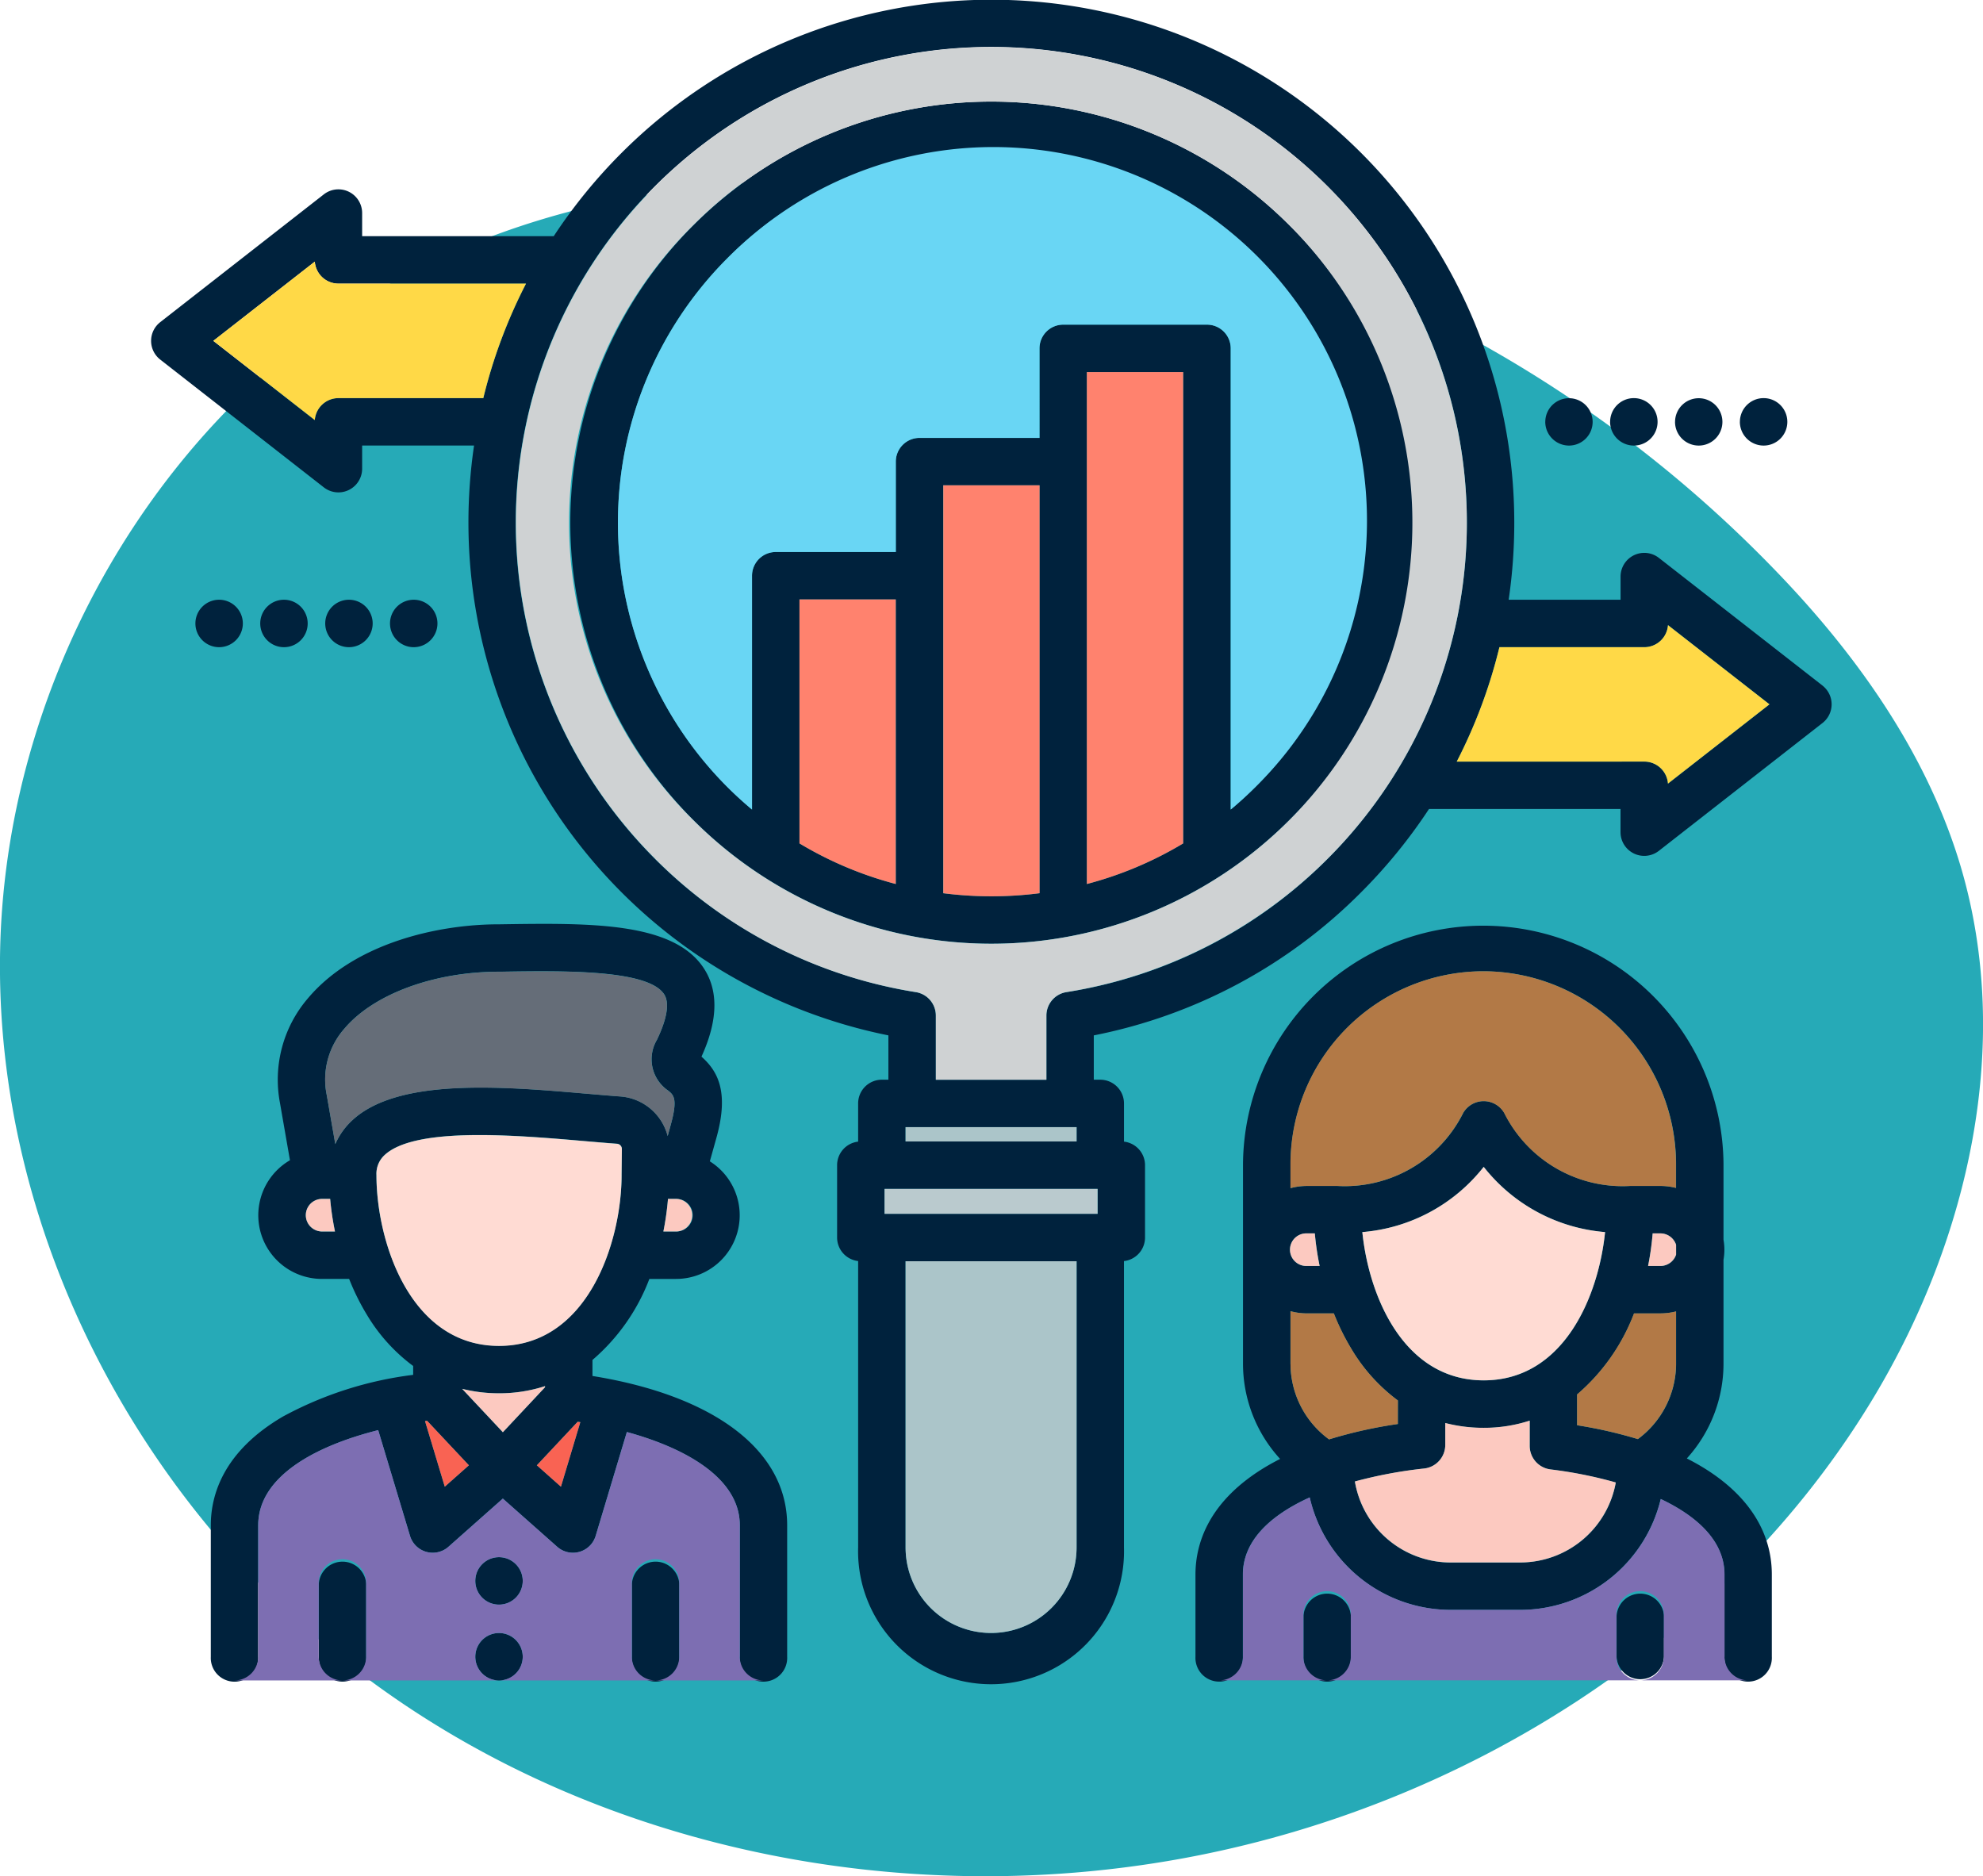 <svg xmlns="http://www.w3.org/2000/svg" width="129.737" height="122.746" viewBox="0 0 129.737 122.746">
  <g id="Grupo_1102055" data-name="Grupo 1102055" transform="translate(-250.264 -1970.946)">
    <path id="_12068" data-name="12068" d="M98.737,72.292c-13.285-1.834-27.318-1.386-39.407,4.421-16.765,8.052-27.775,26.309-28.2,44.9S40.4,158.479,55.36,169.523s34.7,14.959,53,11.643c18.453-3.344,35.773-14.186,45.4-30.28,6.172-10.321,9.057-23.065,5.647-34.6-2.059-6.961-6.267-13.128-11.217-18.437A82.875,82.875,0,0,0,98.737,72.292Z" transform="translate(219.145 1911.384)" fill="#26aab7"/>
    <g id="investigacion-del-consumidor" transform="translate(252.146 1962.905)">
      <path id="Trazado_875934" data-name="Trazado 875934" d="M82.455,22.753a27.547,27.547,0,1,0,0,38.962,27.356,27.356,0,0,0,0-38.962ZM56.725,63.615v2.258a24.141,24.141,0,0,1-6.3-2.655V47.258h6.3Zm3.1,2.862V39.792h6.3V66.477a24.808,24.808,0,0,1-6.3,0Zm9.4-28.236V32.383h6.3V63.219a24.135,24.135,0,0,1-6.3,2.655V38.24ZM80.26,59.52Q79.477,60.3,78.636,61V30.832a1.552,1.552,0,0,0-1.552-1.552H67.677a1.552,1.552,0,0,0-1.552,1.552v5.857H58.277a1.552,1.552,0,0,0-1.552,1.552v5.914H48.87a1.552,1.552,0,0,0-1.552,1.552V61q-.839-.7-1.624-1.484a24.475,24.475,0,0,1,0-34.573h0A24.444,24.444,0,0,1,80.26,59.52Zm26.723,54.253v2.652a1.552,1.552,0,0,1-3.1,0v-2.652a1.552,1.552,0,0,1,3.1,0Zm-20.485,0v2.652a1.552,1.552,0,1,1-3.1,0v-2.652a1.552,1.552,0,0,1,3.1,0Zm21.98-10.318a9.225,9.225,0,0,0,2.4-6.177V90.454a3.815,3.815,0,0,0,0-1.309v-4.95a15.719,15.719,0,0,0-31.437,0V97.278a9.223,9.223,0,0,0,2.428,6.209c-.281.143-.553.29-.814.442-3.9,2.28-4.724,5.132-4.724,7.123v5.373a1.552,1.552,0,1,0,3.1,0v-5.373c0-2.233,1.832-3.894,4.372-5.046a9.47,9.47,0,0,0,9.22,7.358h4.556a9.466,9.466,0,0,0,9.19-7.253c2.425,1.149,4.17,2.779,4.17,4.941v5.373a1.552,1.552,0,1,0,3.1,0v-5.373c0-3.167-1.99-5.792-5.568-7.6Zm-7.175-2.172V99.267a13.1,13.1,0,0,0,3.723-5.3h1.739a4.153,4.153,0,0,0,1.012-.129v3.441a6.142,6.142,0,0,1-2.5,4.912A29.553,29.553,0,0,0,101.3,101.284ZM87.249,88.647a11.259,11.259,0,0,0,7.94-4.267,11.259,11.259,0,0,0,7.94,4.267c-.432,4.243-2.725,9.7-7.94,9.7S87.681,92.889,87.249,88.647Zm-3.109.085a18.82,18.82,0,0,0,.315,2.131h-.841a1.066,1.066,0,1,1,0-2.131Zm23.636,1.387a1.081,1.081,0,0,1-1.012.744h-.821a18.849,18.849,0,0,0,.3-2.131h.52a1.082,1.082,0,0,1,1.012.748ZM95.163,71.583a12.626,12.626,0,0,1,12.612,12.612v1.562a4.153,4.153,0,0,0-1.012-.129h-2a8.655,8.655,0,0,1-8.227-4.773,1.552,1.552,0,0,0-2.687,0,8.654,8.654,0,0,1-8.227,4.773h-2a4.155,4.155,0,0,0-1.069.144V84.2A12.629,12.629,0,0,1,95.163,71.583Zm-12.618,25.7V93.822a4.157,4.157,0,0,0,1.069.144h1.769a15.381,15.381,0,0,0,1.176,2.369,11.486,11.486,0,0,0,3.013,3.326V101.2a29.91,29.91,0,0,0-4.5,1.006,6.139,6.139,0,0,1-2.522-4.932Zm15.038,12.983H93.027a6.361,6.361,0,0,1-6.266-5.3,29.365,29.365,0,0,1,4.529-.848,1.552,1.552,0,0,0,1.384-1.543v-1.434a9.943,9.943,0,0,0,2.514.315,9.679,9.679,0,0,0,3.01-.469v1.651a1.552,1.552,0,0,0,1.364,1.54,28.15,28.15,0,0,1,4.268.854A6.356,6.356,0,0,1,97.583,110.261Zm-65.264,6.164a1.552,1.552,0,1,1-1.552-1.552A1.556,1.556,0,0,1,32.318,116.425ZM36.88,98.061v-1.05a13.1,13.1,0,0,0,3.722-5.3h1.739a4.164,4.164,0,0,0,2.218-7.693l.433-1.549c.844-3.035.064-4.371-.98-5.3,1.065-2.331,1.125-4.263.176-5.746-1.978-3.093-7.515-3-13.377-2.912h-.065c-4.07,0-9.482,1.275-12.481,4.84a8.171,8.171,0,0,0-1.829,6.856l.652,3.739a4.164,4.164,0,0,0,2.1,7.764H20.96a15.379,15.379,0,0,0,1.176,2.369,11.487,11.487,0,0,0,3.013,3.326v.581a24.074,24.074,0,0,0-8.515,2.725c-3.9,2.279-4.724,5.128-4.724,7.118v8.6a1.552,1.552,0,1,0,3.1,0v-8.6c0-3.164,3.683-5.177,7.85-6.224l2.082,6.916a1.552,1.552,0,0,0,2.515.714l3.558-3.153,3.558,3.153a1.552,1.552,0,0,0,2.516-.715l2.04-6.793c3.94,1.078,7.389,3.068,7.389,6.1v8.6a1.552,1.552,0,1,0,3.1,0v-8.6c0-4.879-4.735-8.478-12.744-9.768Zm-5.863,3.678L28.354,98.9a9.96,9.96,0,0,0,2.412.292,9.678,9.678,0,0,0,3.01-.469v.07ZM42.341,88.607H41.52a18.847,18.847,0,0,0,.3-2.131h.52a1.066,1.066,0,1,1,0,2.131Zm-23.15,0a1.065,1.065,0,1,1,0-2.131h.526a18.822,18.822,0,0,0,.315,2.131h-.841Zm2-7.3a4.688,4.688,0,0,0-1.135,1.58l-.561-3.216a5.024,5.024,0,0,1,1.147-4.326c1.908-2.269,5.88-3.735,10.118-3.735h.1c4.079-.065,9.667-.154,10.713,1.481.452.706-.009,2.008-.474,2.974a2.483,2.483,0,0,0,.748,3.332c.338.28.63.522.154,2.234l-.2.731a3.46,3.46,0,0,0-3.089-2.59c-.671-.049-1.4-.112-2.163-.178-5.492-.475-12.328-1.065-15.356,1.712Zm1.557,3.614a1.657,1.657,0,0,1,.541-1.327c1.091-1,3.515-1.3,6.2-1.3,2.293,0,4.778.215,6.789.388.778.067,1.519.131,2.2.181a.341.341,0,0,1,.324.346l-.019,1.69v.017c0,4.317-2.177,11.167-8.018,11.167s-8.019-6.85-8.019-11.167Zm4.469,20.38-1.292-4.291.136-.018,2.733,2.912Zm7.6,0-1.576-1.4,2.671-2.85.173.026Zm-12.742,6.379v4.744a1.552,1.552,0,1,1-3.1,0v-4.744a1.552,1.552,0,0,1,3.1,0Zm20.485,0v4.744a1.552,1.552,0,1,1-3.1,0v-4.744a1.552,1.552,0,0,1,3.1,0Zm74.8-58.784L106.65,44.539a1.552,1.552,0,0,0-2.507,1.223v1.515H96.822a34.7,34.7,0,0,0,.367-5.044,34.212,34.212,0,0,0-58.4-24.193,34.546,34.546,0,0,0-4.443,5.452H21.811V21.984A1.552,1.552,0,0,0,19.3,20.76L8.6,29.118a1.552,1.552,0,0,0,0,2.446L19.3,39.922A1.552,1.552,0,0,0,21.811,38.7V37.19h7.321a34.706,34.706,0,0,0-.367,5.042A34.228,34.228,0,0,0,56.241,75.777v2.9h-.428a1.552,1.552,0,0,0-1.552,1.552v2.5a1.551,1.551,0,0,0-1.376,1.541V89a1.551,1.551,0,0,0,1.376,1.541V109.28a8.7,8.7,0,1,0,17.393,0V90.543A1.551,1.551,0,0,0,73.031,89V84.27a1.551,1.551,0,0,0-1.376-1.541v-2.5A1.552,1.552,0,0,0,70.1,78.678h-.421v-2.9a33.9,33.9,0,0,0,17.486-9.358,34.528,34.528,0,0,0,4.444-5.453h12.531v1.515a1.552,1.552,0,0,0,2.507,1.223l10.708-8.364a1.552,1.552,0,0,0,0-2.446Zm-97.1-18.81a1.552,1.552,0,0,0-1.547,1.436l-6.638-5.181,6.638-5.181A1.552,1.552,0,0,0,20.26,26.6H32.531a33.783,33.783,0,0,0-2.794,7.491H20.26Zm35.73,51.735H69.928V87.45H55.989Zm12.562-4.041v.937H57.366v-.937Zm0,27.5a5.593,5.593,0,1,1-11.186,0V90.554H68.552ZM84.973,64.227a30.821,30.821,0,0,1-17.085,8.72,1.552,1.552,0,0,0-1.31,1.533v4.2H59.345v-4.2a1.552,1.552,0,0,0-1.307-1.532,31.115,31.115,0,1,1,26.935-8.721Zm22.27-4.921a1.552,1.552,0,0,0-1.548-1.44H93.425a33.768,33.768,0,0,0,2.792-7.485H105.7a1.552,1.552,0,0,0,1.548-1.442l6.638,5.181ZM32.318,111.467a1.552,1.552,0,1,1-1.552-1.552A1.556,1.556,0,0,1,32.318,111.467Zm66.9-75.828a1.549,1.549,0,1,1,1.552,1.552A1.556,1.556,0,0,1,99.216,35.639Zm4.242,0a1.552,1.552,0,1,1,1.552,1.552A1.556,1.556,0,0,1,103.458,35.639Zm4.248,0a1.549,1.549,0,1,1,1.546,1.552A1.55,1.55,0,0,1,107.706,35.639Zm4.242,0a1.552,1.552,0,1,1,1.552,1.552A1.556,1.556,0,0,1,111.948,35.639ZM25.186,50.381a1.552,1.552,0,1,1,1.552-1.552A1.555,1.555,0,0,1,25.186,50.381Zm-4.242,0A1.552,1.552,0,1,1,22.5,48.829,1.555,1.555,0,0,1,20.945,50.381Zm-4.248,0a1.552,1.552,0,1,1,1.552-1.552A1.55,1.55,0,0,1,16.7,50.381Zm-4.242,0a1.552,1.552,0,1,1,1.552-1.552,1.555,1.555,0,0,1-1.552,1.552Z" fill="#00223d"/>
      <path id="Trazado_875935" data-name="Trazado 875935" d="M159.208,363.989h.821a1.065,1.065,0,1,0,0-2.131h-.52A18.855,18.855,0,0,1,159.208,363.989Z" transform="translate(-117.688 -275.382)" fill="#fcc9c0"/>
      <path id="Trazado_875936" data-name="Trazado 875936" d="M54.732,361.856a1.065,1.065,0,1,0,0,2.131h.841a18.821,18.821,0,0,1-.315-2.131h-.526Z" transform="translate(-35.54 -275.381)" fill="#fcc9c0"/>
      <path id="Trazado_875937" data-name="Trazado 875937" d="M90.562,345.631l.019-1.69a.342.342,0,0,0-.324-.346c-.681-.05-1.423-.114-2.2-.181-2.011-.174-4.5-.388-6.789-.388-2.687,0-5.111.295-6.2,1.3a1.657,1.657,0,0,0-.541,1.327c0,4.318,2.177,11.167,8.018,11.167s8.018-6.85,8.018-11.167Z" transform="translate(-51.778 -260.725)" fill="#ffdbd3"/>
      <path id="Trazado_875938" data-name="Trazado 875938" d="M121.86,430.474l1.576,1.4,1.268-4.221-.173-.026Z" transform="translate(-88.619 -326.569)" fill="#f96353"/>
      <path id="Trazado_875939" data-name="Trazado 875939" d="M76.576,302.7c.763.066,1.491.129,2.163.178a3.459,3.459,0,0,1,3.089,2.59l.2-.731c.476-1.712.184-1.954-.154-2.234a2.483,2.483,0,0,1-.748-3.332c.465-.966.925-2.268.474-2.974-1.045-1.635-6.633-1.546-10.713-1.481h-.1c-4.239,0-8.21,1.466-10.118,3.735a5.024,5.024,0,0,0-1.147,4.326l.561,3.216a4.68,4.68,0,0,1,1.135-1.58c3.028-2.778,9.864-2.187,15.356-1.712Z" transform="translate(-40.03 -223.1)" fill="#656d78"/>
      <path id="Trazado_875940" data-name="Trazado 875940" d="M105.238,417.114a9.679,9.679,0,0,1-3.01.469,9.958,9.958,0,0,1-2.412-.292l2.663,2.837,2.76-2.945v-.07Z" transform="translate(-71.461 -318.389)" fill="#fcc9c0"/>
      <path id="Trazado_875941" data-name="Trazado 875941" d="M88.859,427.367l1.292,4.291,1.577-1.4-2.733-2.912Z" transform="translate(-62.934 -326.355)" fill="#f96353"/>
      <path id="Trazado_875942" data-name="Trazado 875942" d="M351.3,400.837a11.482,11.482,0,0,1-3.013-3.326,15.4,15.4,0,0,1-1.176-2.369h-1.769a4.154,4.154,0,0,1-1.069-.144v3.456a6.139,6.139,0,0,0,2.522,4.932,29.881,29.881,0,0,1,4.5-1.006Z" transform="translate(-261.724 -301.176)" fill="#b27946"/>
      <path id="Trazado_875943" data-name="Trazado 875943" d="M405.617,201.457a1.552,1.552,0,0,1,1.548,1.44l6.638-5.185-6.638-5.181a1.552,1.552,0,0,1-1.548,1.442h-9.478a33.773,33.773,0,0,1-2.792,7.485Z" transform="translate(-299.921 -143.592)" fill="#ffd947"/>
      <path id="Trazado_875944" data-name="Trazado 875944" d="M199.363,200.906a24.135,24.135,0,0,0,6.3,2.655V184.945h-6.3Z" transform="translate(-148.941 -137.688)" fill="#ff826e"/>
      <path id="Trazado_875945" data-name="Trazado 875945" d="M230.686,340.682h11.186v.937H230.686Z" transform="translate(-173.32 -258.901)" fill="#abc5c9"/>
      <path id="Trazado_875946" data-name="Trazado 875946" d="M241.8,157.184v20.771a24.807,24.807,0,0,0,6.3,0V151.27h-6.3Z" transform="translate(-181.968 -111.478)" fill="#ff826e"/>
      <path id="Trazado_875947" data-name="Trazado 875947" d="M356.887,294.675a12.63,12.63,0,0,0-12.618,12.612v1.577a4.156,4.156,0,0,1,1.069-.144h2a8.655,8.655,0,0,0,8.227-4.773,1.552,1.552,0,0,1,2.687,0,8.654,8.654,0,0,0,8.227,4.773h2a4.152,4.152,0,0,1,1.012.129v-1.562A12.626,12.626,0,0,0,356.887,294.675Z" transform="translate(-261.724 -223.092)" fill="#b27946"/>
      <path id="Trazado_875948" data-name="Trazado 875948" d="M284.2,123.707V151.34a24.141,24.141,0,0,0,6.3-2.655V117.85h-6.3Z" transform="translate(-214.974 -85.466)" fill="#ff826e"/>
      <path id="Trazado_875949" data-name="Trazado 875949" d="M34.563,94.193H44.04A33.79,33.79,0,0,1,46.835,86.7H34.563a1.552,1.552,0,0,1-1.547-1.436l-6.638,5.181,6.638,5.181A1.552,1.552,0,0,1,34.563,94.193Z" transform="translate(-14.303 -60.106)" fill="#ffd947"/>
      <path id="Trazado_875950" data-name="Trazado 875950" d="M152.939,93.735q.783.783,1.624,1.484V79.92a1.552,1.552,0,0,1,1.552-1.552h7.855V72.455a1.552,1.552,0,0,1,1.552-1.552h7.849V65.046a1.552,1.552,0,0,1,1.552-1.552h9.407a1.552,1.552,0,0,1,1.552,1.552V95.219q.839-.7,1.624-1.484a24.445,24.445,0,1,0-34.566-34.573h0A24.475,24.475,0,0,0,152.939,93.735Z" transform="translate(-107.244 -34.214)" fill="#69d6f4"/>
      <path id="Trazado_875951" data-name="Trazado 875951" d="M124.782,75.117a30.882,30.882,0,0,0,17.057,8.721,1.552,1.552,0,0,1,1.307,1.532v4.2h7.234v-4.2a1.552,1.552,0,0,1,1.31-1.533,31.105,31.105,0,0,0,17.085-52.713,31.107,31.107,0,1,0-43.992,43.992ZM127.3,33.643a27.547,27.547,0,1,1,0,38.962,27.356,27.356,0,0,1,0-38.962Z" transform="translate(-83.801 -10.89)" fill="#cfd2d3"/>
      <path id="Trazado_875952" data-name="Trazado 875952" d="M230.686,398.98a5.593,5.593,0,1,0,11.186,0V380.254H230.686Z" transform="translate(-173.32 -289.7)" fill="#abc5c9"/>
      <path id="Trazado_875953" data-name="Trazado 875953" d="M224.478,358.909h13.938v1.628H224.478Z" transform="translate(-168.489 -273.087)" fill="#bacace"/>
      <path id="Trazado_875954" data-name="Trazado 875954" d="M346.178,374.164a18.82,18.82,0,0,1-.315-2.131h-.526a1.066,1.066,0,1,0,0,2.131Z" transform="translate(-261.724 -283.302)" fill="#fcc9c0"/>
      <path id="Trazado_875955" data-name="Trazado 875955" d="M374.726,428.942v-1.651a9.679,9.679,0,0,1-3.01.469,9.941,9.941,0,0,1-2.514-.315v1.434a1.552,1.552,0,0,1-1.384,1.543,29.367,29.367,0,0,0-4.529.848,6.361,6.361,0,0,0,6.266,5.3h4.556a6.356,6.356,0,0,0,6.247-5.235,28.155,28.155,0,0,0-4.268-.854A1.552,1.552,0,0,1,374.726,428.942Z" transform="translate(-276.528 -326.31)" fill="#fcc9c0"/>
      <path id="Trazado_875956" data-name="Trazado 875956" d="M373.427,366.368c5.215,0,7.507-5.457,7.94-9.7a11.259,11.259,0,0,1-7.94-4.267,11.259,11.259,0,0,1-7.94,4.267C365.919,360.911,368.212,366.368,373.427,366.368Z" transform="translate(-278.238 -268.022)" fill="#ffdbd3"/>
      <path id="Trazado_875957" data-name="Trazado 875957" d="M432.6,395.192a13.1,13.1,0,0,1-3.723,5.3v2.016a29.565,29.565,0,0,1,3.975.906,6.142,6.142,0,0,0,2.5-4.912v-3.441a4.153,4.153,0,0,1-1.012.129Z" transform="translate(-327.58 -301.226)" fill="#b27946"/>
      <path id="Trazado_875958" data-name="Trazado 875958" d="M450.635,372.033h-.52a18.853,18.853,0,0,1-.3,2.131h.821a1.081,1.081,0,0,0,1.012-.744v-.639A1.082,1.082,0,0,0,450.635,372.033Z" transform="translate(-343.872 -283.302)" fill="#fcc9c0"/>
      <g id="Grupo_1100018" data-name="Grupo 1100018" transform="translate(13.46 101.605)">
        <path id="Trazado_875959" data-name="Trazado 875959" d="M65.689,444.924v-8.6c0-3.034-3.449-5.024-7.389-6.1l-2.04,6.793a1.552,1.552,0,0,1-2.516.715l-3.558-3.153-3.558,3.153a1.552,1.552,0,0,1-2.515-.714L42.031,430.1c-4.167,1.047-7.85,3.06-7.85,6.224v8.6a1.552,1.552,0,0,1-1.552,1.552h7.063a1.552,1.552,0,0,1-1.552-1.552V440.18a1.552,1.552,0,1,1,3.1,0v4.744a1.552,1.552,0,0,1-1.552,1.552H49.928a1.552,1.552,0,1,1,.013,0H60.178a1.552,1.552,0,0,1-1.552-1.552V440.18a1.552,1.552,0,1,1,3.1,0v4.744a1.552,1.552,0,0,1-1.552,1.552h7.063a1.551,1.551,0,0,1-1.551-1.552Zm-15.754-3.406a1.552,1.552,0,1,1,1.552-1.552A1.556,1.556,0,0,1,49.935,441.518Z" transform="translate(-32.629 -430.104)" fill="#7d6eb2"/>
        <path id="Trazado_875960" data-name="Trazado 875960" d="M356.3,460.377V455c0-2.162-1.745-3.792-4.17-4.941a9.465,9.465,0,0,1-9.19,7.253h-4.556a9.47,9.47,0,0,1-9.22-7.358c-2.54,1.153-4.372,2.813-4.372,5.046v5.373a1.552,1.552,0,0,1-1.552,1.552H330.3a1.552,1.552,0,0,1-1.552-1.552v-2.652a1.552,1.552,0,1,1,3.1,0v2.652a1.552,1.552,0,0,1-1.552,1.552h20.485a1.552,1.552,0,0,1-1.552-1.552v-2.652a1.552,1.552,0,1,1,3.1,0v2.652a1.552,1.552,0,0,1-1.552,1.552h7.063A1.551,1.551,0,0,1,356.3,460.377Z" transform="translate(-258.815 -445.557)" fill="#7d6eb2"/>
      </g>
    </g>
  </g>
</svg>
